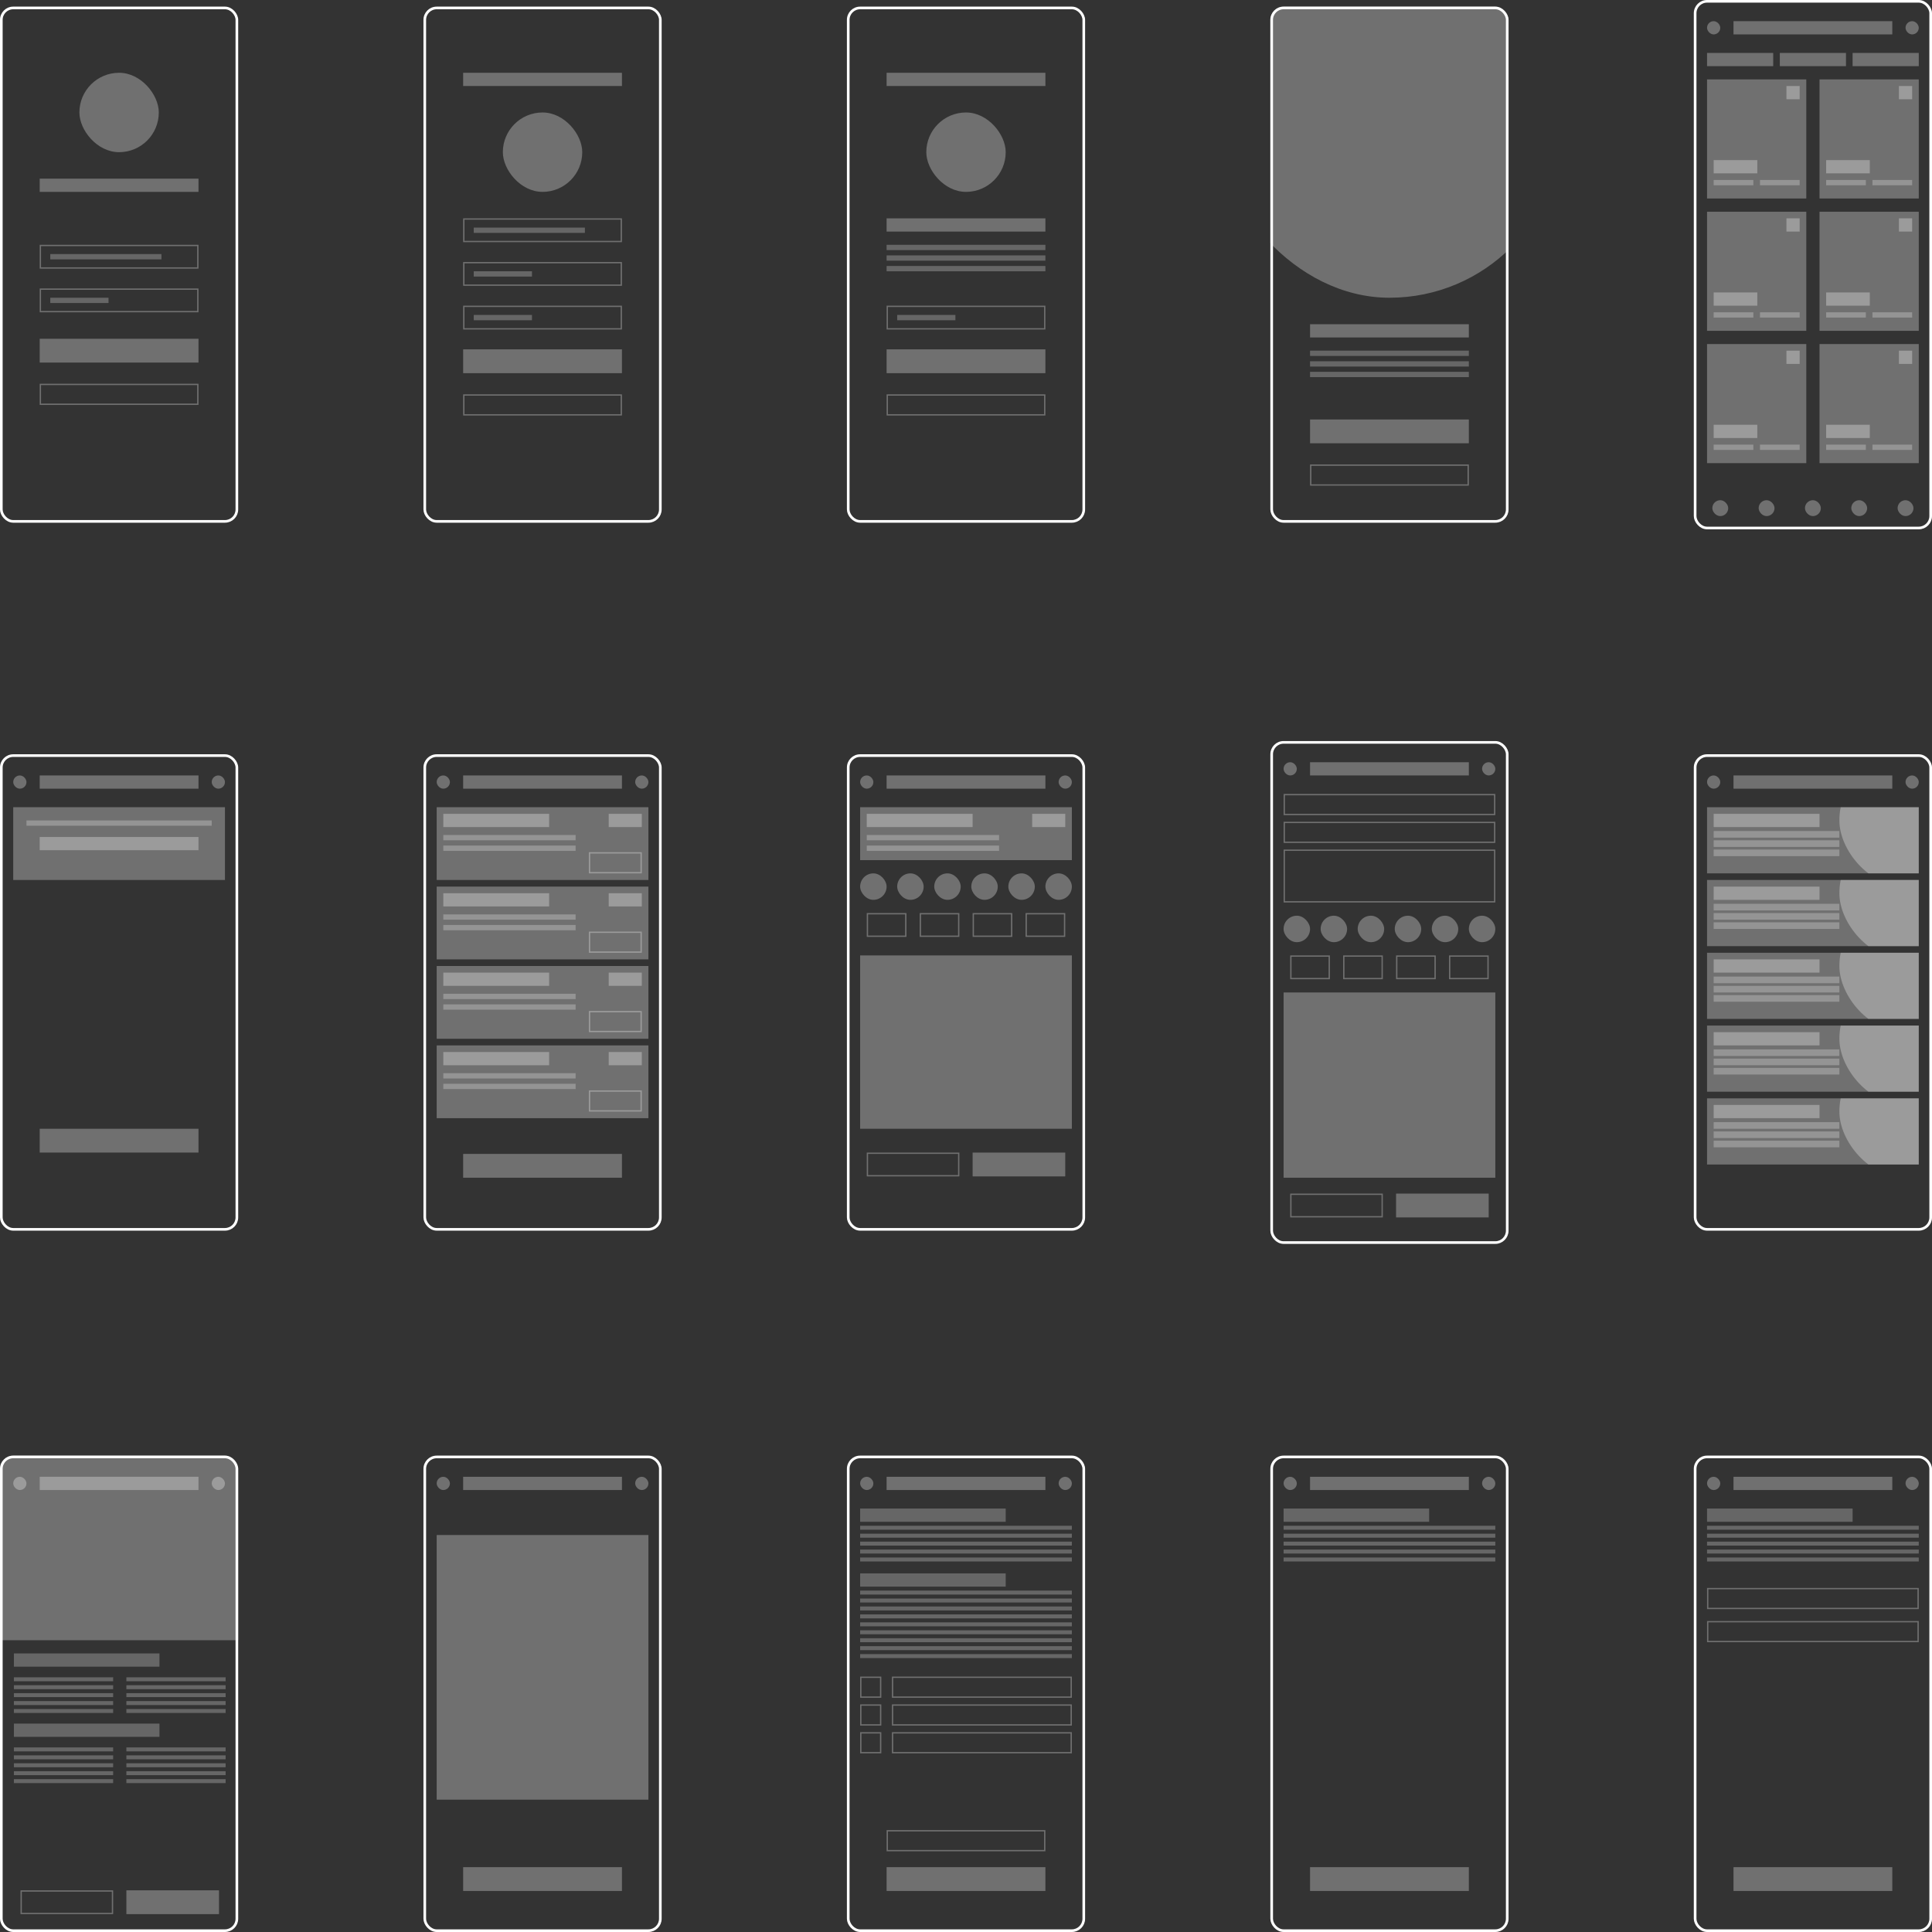<svg width="1460" height="1460" viewBox="0 0 1460 1460" fill="none" xmlns="http://www.w3.org/2000/svg">
<rect x="0" y="0" width="1460" height="1460" fill="#333333" stroke="none"/>
<rect x="1" y="6" width="178" height="388" rx="9" stroke="white" stroke-width="2"/>
<rect x="60" y="55" width="60" height="60" rx="30" fill="white" fill-opacity="0.3"/>
<rect width="120" height="10" transform="translate(30 135)" fill="white" fill-opacity="0.3"/>
<rect width="84" height="4" transform="translate(38 192)" fill="white" fill-opacity="0.25"/>
<rect width="44" height="4" transform="translate(38 225)" fill="white" fill-opacity="0.25"/>
<rect x="30.5" y="185.5" width="119" height="17" stroke="white" stroke-opacity="0.3"/>
<rect x="30.5" y="218.5" width="119" height="17" stroke="white" stroke-opacity="0.3"/>
<rect width="120" height="18" transform="translate(30 256)" fill="white" fill-opacity="0.3"/>
<rect x="30.5" y="290.5" width="119" height="15" stroke="white" stroke-opacity="0.3"/>
<rect x="321" y="6" width="178" height="388" rx="9" stroke="white" stroke-width="2"/>
<rect x="380" y="85" width="60" height="60" rx="30" fill="white" fill-opacity="0.3"/>
<rect width="120" height="10" transform="translate(350 55)" fill="white" fill-opacity="0.3"/>
<rect width="84" height="4" transform="translate(358 172)" fill="white" fill-opacity="0.25"/>
<rect x="350.5" y="165.5" width="119" height="17" stroke="white" stroke-opacity="0.3"/>
<rect width="44" height="4" transform="translate(358 205)" fill="white" fill-opacity="0.25"/>
<rect x="350.5" y="198.5" width="119" height="17" stroke="white" stroke-opacity="0.3"/>
<rect width="44" height="4" transform="translate(358 238)" fill="white" fill-opacity="0.25"/>
<rect x="350.5" y="231.5" width="119" height="17" stroke="white" stroke-opacity="0.3"/>
<rect width="120" height="18" transform="translate(350 264)" fill="white" fill-opacity="0.3"/>
<rect x="350.5" y="298.5" width="119" height="15" stroke="white" stroke-opacity="0.3"/>
<rect x="641" y="6" width="178" height="388" rx="9" stroke="white" stroke-width="2"/>
<rect x="700" y="85" width="60" height="60" rx="30" fill="white" fill-opacity="0.3"/>
<rect width="120" height="10" transform="translate(670 55)" fill="white" fill-opacity="0.3"/>
<rect width="44" height="4" transform="translate(678 238)" fill="white" fill-opacity="0.25"/>
<rect x="670.5" y="231.5" width="119" height="17" stroke="white" stroke-opacity="0.3"/>
<rect width="120" height="18" transform="translate(670 264)" fill="white" fill-opacity="0.3"/>
<rect x="670.5" y="298.5" width="119" height="15" stroke="white" stroke-opacity="0.3"/>
<rect width="120" height="10" transform="translate(670 165)" fill="white" fill-opacity="0.3"/>
<rect width="120" height="4" transform="translate(670 185)" fill="white" fill-opacity="0.25"/>
<rect width="120" height="4" transform="translate(670 193)" fill="white" fill-opacity="0.25"/>
<rect width="120" height="4" transform="translate(670 201)" fill="white" fill-opacity="0.25"/>
<g clip-path="url(#clip0_31_11967)">
<rect x="920" y="-35" width="260" height="260" rx="130" fill="white" fill-opacity="0.3"/>
<rect width="120" height="18" transform="translate(990 317)" fill="white" fill-opacity="0.3"/>
<rect x="990.5" y="351.5" width="119" height="15" stroke="white" stroke-opacity="0.3"/>
<rect width="120" height="10" transform="translate(990 245)" fill="white" fill-opacity="0.3"/>
<rect width="120" height="4" transform="translate(990 265)" fill="white" fill-opacity="0.25"/>
<rect width="120" height="4" transform="translate(990 273)" fill="white" fill-opacity="0.25"/>
<rect width="120" height="4" transform="translate(990 281)" fill="white" fill-opacity="0.25"/>
</g>
<rect x="961" y="6" width="178" height="388" rx="9" stroke="white" stroke-width="2"/>
<rect x="1281" y="1" width="178" height="398" rx="9" stroke="white" stroke-width="2"/>
<rect x="1290" y="16" width="10" height="10" rx="5" fill="white" fill-opacity="0.3"/>
<rect width="120" height="10" transform="translate(1310 16)" fill="white" fill-opacity="0.3"/>
<rect x="1440" y="16" width="10" height="10" rx="5" fill="white" fill-opacity="0.3"/>
<rect x="1294" y="378" width="12" height="12" rx="6" fill="white" fill-opacity="0.3"/>
<rect x="1329" y="378" width="12" height="12" rx="6" fill="white" fill-opacity="0.3"/>
<rect x="1364" y="378" width="12" height="12" rx="6" fill="white" fill-opacity="0.3"/>
<rect x="1399" y="378" width="12" height="12" rx="6" fill="white" fill-opacity="0.3"/>
<rect x="1434" y="378" width="12" height="12" rx="6" fill="white" fill-opacity="0.3"/>
<rect width="50" height="10" transform="translate(1290 40)" fill="white" fill-opacity="0.3"/>
<rect width="50" height="10" transform="translate(1345 40)" fill="white" fill-opacity="0.3"/>
<rect width="50" height="10" transform="translate(1400 40)" fill="white" fill-opacity="0.3"/>
<rect width="75" height="90" transform="translate(1290 60)" fill="white" fill-opacity="0.3"/>
<rect width="33" height="10" transform="translate(1295 121)" fill="white" fill-opacity="0.3"/>
<rect width="30" height="4" transform="translate(1295 136)" fill="white" fill-opacity="0.25"/>
<rect width="30" height="4" transform="translate(1330 136)" fill="white" fill-opacity="0.25"/>
<rect width="10" height="10" transform="translate(1350 65)" fill="white" fill-opacity="0.3"/>
<rect width="75" height="90" transform="translate(1290 160)" fill="white" fill-opacity="0.3"/>
<rect width="33" height="10" transform="translate(1295 221)" fill="white" fill-opacity="0.3"/>
<rect width="30" height="4" transform="translate(1295 236)" fill="white" fill-opacity="0.25"/>
<rect width="30" height="4" transform="translate(1330 236)" fill="white" fill-opacity="0.25"/>
<rect width="10" height="10" transform="translate(1350 165)" fill="white" fill-opacity="0.3"/>
<rect width="75" height="90" transform="translate(1290 260)" fill="white" fill-opacity="0.3"/>
<rect width="33" height="10" transform="translate(1295 321)" fill="white" fill-opacity="0.3"/>
<rect width="30" height="4" transform="translate(1295 336)" fill="white" fill-opacity="0.25"/>
<rect width="30" height="4" transform="translate(1330 336)" fill="white" fill-opacity="0.25"/>
<rect width="10" height="10" transform="translate(1350 265)" fill="white" fill-opacity="0.3"/>
<rect width="75" height="90" transform="translate(1375 60)" fill="white" fill-opacity="0.3"/>
<rect width="33" height="10" transform="translate(1380 121)" fill="white" fill-opacity="0.3"/>
<rect width="30" height="4" transform="translate(1380 136)" fill="white" fill-opacity="0.25"/>
<rect width="30" height="4" transform="translate(1415 136)" fill="white" fill-opacity="0.25"/>
<rect width="10" height="10" transform="translate(1435 65)" fill="white" fill-opacity="0.3"/>
<rect width="75" height="90" transform="translate(1375 160)" fill="white" fill-opacity="0.3"/>
<rect width="33" height="10" transform="translate(1380 221)" fill="white" fill-opacity="0.3"/>
<rect width="30" height="4" transform="translate(1380 236)" fill="white" fill-opacity="0.25"/>
<rect width="30" height="4" transform="translate(1415 236)" fill="white" fill-opacity="0.25"/>
<rect width="10" height="10" transform="translate(1435 165)" fill="white" fill-opacity="0.3"/>
<rect width="75" height="90" transform="translate(1375 260)" fill="white" fill-opacity="0.3"/>
<rect width="33" height="10" transform="translate(1380 321)" fill="white" fill-opacity="0.3"/>
<rect width="30" height="4" transform="translate(1380 336)" fill="white" fill-opacity="0.25"/>
<rect width="30" height="4" transform="translate(1415 336)" fill="white" fill-opacity="0.25"/>
<rect width="10" height="10" transform="translate(1435 265)" fill="white" fill-opacity="0.3"/>
<rect x="1" y="571" width="178" height="358" rx="9" stroke="white" stroke-width="2"/>
<rect width="160" height="55" transform="translate(10 610)" fill="white" fill-opacity="0.3"/>
<rect width="120" height="10" transform="translate(30 632.5)" fill="white" fill-opacity="0.3"/>
<rect width="140" height="4" transform="translate(20 620)" fill="white" fill-opacity="0.25"/>
<rect x="10" y="586" width="10" height="10" rx="5" fill="white" fill-opacity="0.3"/>
<rect width="120" height="10" transform="translate(30 586)" fill="white" fill-opacity="0.3"/>
<rect x="160" y="586" width="10" height="10" rx="5" fill="white" fill-opacity="0.3"/>
<rect width="120" height="18" transform="translate(30 853)" fill="white" fill-opacity="0.3"/>
<rect x="321" y="571" width="178" height="358" rx="9" stroke="white" stroke-width="2"/>
<rect width="160" height="55" transform="translate(330 610)" fill="white" fill-opacity="0.3"/>
<rect width="80" height="10" transform="translate(335 615)" fill="white" fill-opacity="0.3"/>
<rect width="25" height="10" transform="translate(460 615)" fill="white" fill-opacity="0.3"/>
<rect width="100" height="4" transform="translate(335 631)" fill="white" fill-opacity="0.25"/>
<rect width="100" height="4" transform="translate(335 639)" fill="white" fill-opacity="0.25"/>
<rect x="445.5" y="644.5" width="39" height="15" stroke="white" stroke-opacity="0.3"/>
<rect width="160" height="55" transform="translate(330 670)" fill="white" fill-opacity="0.3"/>
<rect width="80" height="10" transform="translate(335 675)" fill="white" fill-opacity="0.3"/>
<rect width="25" height="10" transform="translate(460 675)" fill="white" fill-opacity="0.3"/>
<rect width="100" height="4" transform="translate(335 691)" fill="white" fill-opacity="0.25"/>
<rect width="100" height="4" transform="translate(335 699)" fill="white" fill-opacity="0.25"/>
<rect x="445.5" y="704.5" width="39" height="15" stroke="white" stroke-opacity="0.3"/>
<rect width="160" height="55" transform="translate(330 730)" fill="white" fill-opacity="0.3"/>
<rect width="80" height="10" transform="translate(335 735)" fill="white" fill-opacity="0.3"/>
<rect width="25" height="10" transform="translate(460 735)" fill="white" fill-opacity="0.3"/>
<rect width="100" height="4" transform="translate(335 751)" fill="white" fill-opacity="0.25"/>
<rect width="100" height="4" transform="translate(335 759)" fill="white" fill-opacity="0.25"/>
<rect x="445.5" y="764.5" width="39" height="15" stroke="white" stroke-opacity="0.3"/>
<rect width="160" height="55" transform="translate(330 790)" fill="white" fill-opacity="0.3"/>
<rect width="80" height="10" transform="translate(335 795)" fill="white" fill-opacity="0.3"/>
<rect width="25" height="10" transform="translate(460 795)" fill="white" fill-opacity="0.3"/>
<rect width="100" height="4" transform="translate(335 811)" fill="white" fill-opacity="0.25"/>
<rect width="100" height="4" transform="translate(335 819)" fill="white" fill-opacity="0.25"/>
<rect x="445.5" y="824.5" width="39" height="15" stroke="white" stroke-opacity="0.3"/>
<rect x="330" y="586" width="10" height="10" rx="5" fill="white" fill-opacity="0.3"/>
<rect width="120" height="10" transform="translate(350 586)" fill="white" fill-opacity="0.3"/>
<rect x="480" y="586" width="10" height="10" rx="5" fill="white" fill-opacity="0.3"/>
<rect width="120" height="18" transform="translate(350 872)" fill="white" fill-opacity="0.3"/>
<rect x="641" y="571" width="178" height="358" rx="9" stroke="white" stroke-width="2"/>
<rect width="160" height="40" transform="translate(650 610)" fill="white" fill-opacity="0.3"/>
<rect width="80" height="10" transform="translate(655 615)" fill="white" fill-opacity="0.3"/>
<rect width="25" height="10" transform="translate(780 615)" fill="white" fill-opacity="0.3"/>
<rect width="100" height="4" transform="translate(655 631)" fill="white" fill-opacity="0.25"/>
<rect width="100" height="4" transform="translate(655 639)" fill="white" fill-opacity="0.25"/>
<rect width="160" height="131" transform="translate(650 722)" fill="white" fill-opacity="0.3"/>
<rect x="655.5" y="690.5" width="29" height="17" stroke="white" stroke-opacity="0.3"/>
<rect x="695.5" y="690.5" width="29" height="17" stroke="white" stroke-opacity="0.3"/>
<rect x="735.5" y="690.5" width="29" height="17" stroke="white" stroke-opacity="0.3"/>
<rect x="775.5" y="690.5" width="29" height="17" stroke="white" stroke-opacity="0.3"/>
<rect x="650" y="586" width="10" height="10" rx="5" fill="white" fill-opacity="0.3"/>
<rect width="120" height="10" transform="translate(670 586)" fill="white" fill-opacity="0.3"/>
<rect x="800" y="586" width="10" height="10" rx="5" fill="white" fill-opacity="0.3"/>
<rect x="650" y="660" width="20" height="20" rx="10" fill="white" fill-opacity="0.3"/>
<rect x="678" y="660" width="20" height="20" rx="10" fill="white" fill-opacity="0.3"/>
<rect x="706" y="660" width="20" height="20" rx="10" fill="white" fill-opacity="0.3"/>
<rect x="734" y="660" width="20" height="20" rx="10" fill="white" fill-opacity="0.3"/>
<rect x="762" y="660" width="20" height="20" rx="10" fill="white" fill-opacity="0.3"/>
<rect x="790" y="660" width="20" height="20" rx="10" fill="white" fill-opacity="0.3"/>
<rect x="655.5" y="871.5" width="69" height="17" stroke="white" stroke-opacity="0.3"/>
<rect width="70" height="18" transform="translate(735 871)" fill="white" fill-opacity="0.3"/>
<rect x="961" y="561" width="178" height="378" rx="9" stroke="white" stroke-width="2"/>
<rect x="970.5" y="600.5" width="159" height="15" stroke="white" stroke-opacity="0.3"/>
<rect x="970.5" y="621.5" width="159" height="15" stroke="white" stroke-opacity="0.3"/>
<rect x="970.5" y="642.5" width="159" height="39" stroke="white" stroke-opacity="0.3"/>
<rect x="975.5" y="722.5" width="29" height="17" stroke="white" stroke-opacity="0.3"/>
<rect x="1015.5" y="722.5" width="29" height="17" stroke="white" stroke-opacity="0.3"/>
<rect x="1055.5" y="722.5" width="29" height="17" stroke="white" stroke-opacity="0.3"/>
<rect x="1095.5" y="722.5" width="29" height="17" stroke="white" stroke-opacity="0.3"/>
<rect x="970" y="576" width="10" height="10" rx="5" fill="white" fill-opacity="0.3"/>
<rect width="120" height="10" transform="translate(990 576)" fill="white" fill-opacity="0.3"/>
<rect x="1120" y="576" width="10" height="10" rx="5" fill="white" fill-opacity="0.3"/>
<rect x="970" y="692" width="20" height="20" rx="10" fill="white" fill-opacity="0.3"/>
<rect x="998" y="692" width="20" height="20" rx="10" fill="white" fill-opacity="0.3"/>
<rect x="1026" y="692" width="20" height="20" rx="10" fill="white" fill-opacity="0.3"/>
<rect x="1054" y="692" width="20" height="20" rx="10" fill="white" fill-opacity="0.3"/>
<rect x="1082" y="692" width="20" height="20" rx="10" fill="white" fill-opacity="0.3"/>
<rect x="1110" y="692" width="20" height="20" rx="10" fill="white" fill-opacity="0.3"/>
<rect x="975.5" y="902.5" width="69" height="17" stroke="white" stroke-opacity="0.3"/>
<rect width="70" height="18" transform="translate(1055 902)" fill="white" fill-opacity="0.3"/>
<rect width="160" height="140" transform="translate(970 750)" fill="white" fill-opacity="0.3"/>
<rect x="1281" y="571" width="178" height="358" rx="9" stroke="white" stroke-width="2"/>
<rect x="1290" y="586" width="10" height="10" rx="5" fill="white" fill-opacity="0.3"/>
<rect width="120" height="10" transform="translate(1310 586)" fill="white" fill-opacity="0.3"/>
<rect x="1440" y="586" width="10" height="10" rx="5" fill="white" fill-opacity="0.3"/>
<g clip-path="url(#clip1_31_11967)">
<rect width="160" height="50" transform="translate(1290 610)" fill="white" fill-opacity="0.3"/>
<rect x="1390" y="570" width="100" height="100" rx="50" fill="white" fill-opacity="0.3"/>
<rect width="80" height="10" transform="translate(1295 615)" fill="white" fill-opacity="0.3"/>
<rect width="95" height="5" transform="translate(1295 628)" fill="white" fill-opacity="0.25"/>
<rect width="95" height="5" transform="translate(1295 635)" fill="white" fill-opacity="0.25"/>
<rect width="95" height="5" transform="translate(1295 642)" fill="white" fill-opacity="0.25"/>
</g>
<g clip-path="url(#clip2_31_11967)">
<rect width="160" height="50" transform="translate(1290 665)" fill="white" fill-opacity="0.3"/>
<rect x="1390" y="625" width="100" height="100" rx="50" fill="white" fill-opacity="0.3"/>
<rect width="80" height="10" transform="translate(1295 670)" fill="white" fill-opacity="0.3"/>
<rect width="95" height="5" transform="translate(1295 683)" fill="white" fill-opacity="0.25"/>
<rect width="95" height="5" transform="translate(1295 690)" fill="white" fill-opacity="0.25"/>
<rect width="95" height="5" transform="translate(1295 697)" fill="white" fill-opacity="0.25"/>
</g>
<g clip-path="url(#clip3_31_11967)">
<rect width="160" height="50" transform="translate(1290 720)" fill="white" fill-opacity="0.3"/>
<rect x="1390" y="680" width="100" height="100" rx="50" fill="white" fill-opacity="0.3"/>
<rect width="80" height="10" transform="translate(1295 725)" fill="white" fill-opacity="0.3"/>
<rect width="95" height="5" transform="translate(1295 738)" fill="white" fill-opacity="0.25"/>
<rect width="95" height="5" transform="translate(1295 745)" fill="white" fill-opacity="0.25"/>
<rect width="95" height="5" transform="translate(1295 752)" fill="white" fill-opacity="0.25"/>
</g>
<g clip-path="url(#clip4_31_11967)">
<rect width="160" height="50" transform="translate(1290 775)" fill="white" fill-opacity="0.3"/>
<rect x="1390" y="735" width="100" height="100" rx="50" fill="white" fill-opacity="0.3"/>
<rect width="80" height="10" transform="translate(1295 780)" fill="white" fill-opacity="0.3"/>
<rect width="95" height="5" transform="translate(1295 793)" fill="white" fill-opacity="0.25"/>
<rect width="95" height="5" transform="translate(1295 800)" fill="white" fill-opacity="0.25"/>
<rect width="95" height="5" transform="translate(1295 807)" fill="white" fill-opacity="0.25"/>
</g>
<g clip-path="url(#clip5_31_11967)">
<rect width="160" height="50" transform="translate(1290 830)" fill="white" fill-opacity="0.3"/>
<rect x="1390" y="790" width="100" height="100" rx="50" fill="white" fill-opacity="0.3"/>
<rect width="80" height="10" transform="translate(1295 835)" fill="white" fill-opacity="0.3"/>
<rect width="95" height="5" transform="translate(1295 848)" fill="white" fill-opacity="0.25"/>
<rect width="95" height="5" transform="translate(1295 855)" fill="white" fill-opacity="0.25"/>
<rect width="95" height="5" transform="translate(1295 862)" fill="white" fill-opacity="0.25"/>
</g>
<g clip-path="url(#clip6_31_11967)">
<rect x="10" y="1116" width="10" height="10" rx="5" fill="white" fill-opacity="0.3"/>
<rect width="120" height="10" transform="translate(30 1116)" fill="white" fill-opacity="0.3"/>
<rect x="160" y="1116" width="10" height="10" rx="5" fill="white" fill-opacity="0.3"/>
<rect width="180" height="140" transform="translate(0.5 1099.5)" fill="white" fill-opacity="0.3"/>
<rect width="110" height="10" transform="translate(10.5 1249.5)" fill="white" fill-opacity="0.25"/>
<rect width="75" height="3" transform="translate(10.5 1267.5)" fill="white" fill-opacity="0.25"/>
<rect width="75" height="3" transform="translate(95.5 1267.5)" fill="white" fill-opacity="0.25"/>
<rect width="75" height="3" transform="translate(10.5 1273.5)" fill="white" fill-opacity="0.25"/>
<rect width="75" height="3" transform="translate(95.5 1273.5)" fill="white" fill-opacity="0.25"/>
<rect width="75" height="3" transform="translate(10.5 1279.5)" fill="white" fill-opacity="0.25"/>
<rect width="75" height="3" transform="translate(95.5 1279.5)" fill="white" fill-opacity="0.25"/>
<rect width="75" height="3" transform="translate(10.5 1285.5)" fill="white" fill-opacity="0.25"/>
<rect width="75" height="3" transform="translate(95.5 1285.5)" fill="white" fill-opacity="0.25"/>
<rect width="75" height="3" transform="translate(10.5 1291.5)" fill="white" fill-opacity="0.25"/>
<rect width="75" height="3" transform="translate(95.5 1291.5)" fill="white" fill-opacity="0.25"/>
<rect width="110" height="10" transform="translate(10.5 1302.5)" fill="white" fill-opacity="0.25"/>
<rect width="75" height="3" transform="translate(10.5 1320.5)" fill="white" fill-opacity="0.25"/>
<rect width="75" height="3" transform="translate(95.5 1320.5)" fill="white" fill-opacity="0.25"/>
<rect width="75" height="3" transform="translate(10.5 1326.5)" fill="white" fill-opacity="0.25"/>
<rect width="75" height="3" transform="translate(95.5 1326.5)" fill="white" fill-opacity="0.25"/>
<rect width="75" height="3" transform="translate(10.5 1332.5)" fill="white" fill-opacity="0.25"/>
<rect width="75" height="3" transform="translate(95.5 1332.5)" fill="white" fill-opacity="0.25"/>
<rect width="75" height="3" transform="translate(10.5 1338.5)" fill="white" fill-opacity="0.25"/>
<rect width="75" height="3" transform="translate(95.5 1338.5)" fill="white" fill-opacity="0.25"/>
<rect width="75" height="3" transform="translate(10.5 1344.5)" fill="white" fill-opacity="0.25"/>
<rect width="75" height="3" transform="translate(95.5 1344.5)" fill="white" fill-opacity="0.25"/>
<rect x="16" y="1429" width="69" height="17" stroke="white" stroke-opacity="0.3"/>
<rect width="70" height="18" transform="translate(95.5 1428.5)" fill="white" fill-opacity="0.3"/>
</g>
<rect x="1" y="1101" width="178" height="358" rx="9" stroke="white" stroke-width="2"/>
<rect x="321" y="1101" width="178" height="358" rx="9" stroke="white" stroke-width="2"/>
<rect x="330" y="1116" width="10" height="10" rx="5" fill="white" fill-opacity="0.3"/>
<rect width="120" height="10" transform="translate(350 1116)" fill="white" fill-opacity="0.3"/>
<rect x="480" y="1116" width="10" height="10" rx="5" fill="white" fill-opacity="0.3"/>
<rect width="160" height="200" transform="translate(330 1160)" fill="white" fill-opacity="0.3"/>
<rect width="120" height="18" transform="translate(350 1411)" fill="white" fill-opacity="0.3"/>
<rect x="641" y="1101" width="178" height="358" rx="9" stroke="white" stroke-width="2"/>
<rect x="650" y="1116" width="10" height="10" rx="5" fill="white" fill-opacity="0.3"/>
<rect width="120" height="10" transform="translate(670 1116)" fill="white" fill-opacity="0.3"/>
<rect x="800" y="1116" width="10" height="10" rx="5" fill="white" fill-opacity="0.3"/>
<rect width="120" height="18" transform="translate(670 1411)" fill="white" fill-opacity="0.3"/>
<rect x="670.5" y="1383.5" width="119" height="15" stroke="white" stroke-opacity="0.3"/>
<rect width="110" height="10" transform="translate(650 1140)" fill="white" fill-opacity="0.25"/>
<rect width="160" height="3" transform="translate(650 1153)" fill="white" fill-opacity="0.25"/>
<rect width="160" height="3" transform="translate(650 1159)" fill="white" fill-opacity="0.25"/>
<rect width="160" height="3" transform="translate(650 1165)" fill="white" fill-opacity="0.25"/>
<rect width="160" height="3" transform="translate(650 1171)" fill="white" fill-opacity="0.25"/>
<rect width="160" height="3" transform="translate(650 1177)" fill="white" fill-opacity="0.25"/>
<rect width="110" height="10" transform="translate(650 1189)" fill="white" fill-opacity="0.25"/>
<rect width="160" height="3" transform="translate(650 1202)" fill="white" fill-opacity="0.25"/>
<rect width="160" height="3" transform="translate(650 1208)" fill="white" fill-opacity="0.25"/>
<rect width="160" height="3" transform="translate(650 1214)" fill="white" fill-opacity="0.25"/>
<rect width="160" height="3" transform="translate(650 1220)" fill="white" fill-opacity="0.25"/>
<rect width="160" height="3" transform="translate(650 1226)" fill="white" fill-opacity="0.25"/>
<rect width="160" height="3" transform="translate(650 1232)" fill="white" fill-opacity="0.25"/>
<rect width="160" height="3" transform="translate(650 1238)" fill="white" fill-opacity="0.25"/>
<rect width="160" height="3" transform="translate(650 1244)" fill="white" fill-opacity="0.25"/>
<rect width="160" height="3" transform="translate(650 1250)" fill="white" fill-opacity="0.25"/>
<rect x="650.5" y="1267.5" width="15" height="15" stroke="white" stroke-opacity="0.3"/>
<rect x="674.5" y="1267.5" width="135" height="15" stroke="white" stroke-opacity="0.3"/>
<rect x="650.5" y="1288.5" width="15" height="15" stroke="white" stroke-opacity="0.3"/>
<rect x="674.5" y="1288.5" width="135" height="15" stroke="white" stroke-opacity="0.3"/>
<rect x="650.5" y="1309.5" width="15" height="15" stroke="white" stroke-opacity="0.3"/>
<rect x="674.5" y="1309.5" width="135" height="15" stroke="white" stroke-opacity="0.3"/>
<rect x="961" y="1101" width="178" height="358" rx="9" stroke="white" stroke-width="2"/>
<rect x="970" y="1116" width="10" height="10" rx="5" fill="white" fill-opacity="0.3"/>
<rect width="120" height="10" transform="translate(990 1116)" fill="white" fill-opacity="0.3"/>
<rect x="1120" y="1116" width="10" height="10" rx="5" fill="white" fill-opacity="0.3"/>
<rect width="120" height="18" transform="translate(990 1411)" fill="white" fill-opacity="0.3"/>
<rect width="110" height="10" transform="translate(970 1140)" fill="white" fill-opacity="0.25"/>
<rect width="160" height="3" transform="translate(970 1153)" fill="white" fill-opacity="0.25"/>
<rect width="160" height="3" transform="translate(970 1159)" fill="white" fill-opacity="0.25"/>
<rect width="160" height="3" transform="translate(970 1165)" fill="white" fill-opacity="0.25"/>
<rect width="160" height="3" transform="translate(970 1171)" fill="white" fill-opacity="0.25"/>
<rect width="160" height="3" transform="translate(970 1177)" fill="white" fill-opacity="0.25"/>
<rect x="1281" y="1101" width="178" height="358" rx="9" stroke="white" stroke-width="2"/>
<rect x="1290" y="1116" width="10" height="10" rx="5" fill="white" fill-opacity="0.3"/>
<rect width="120" height="10" transform="translate(1310 1116)" fill="white" fill-opacity="0.3"/>
<rect x="1440" y="1116" width="10" height="10" rx="5" fill="white" fill-opacity="0.3"/>
<rect width="120" height="18" transform="translate(1310 1411)" fill="white" fill-opacity="0.3"/>
<rect width="110" height="10" transform="translate(1290 1140)" fill="white" fill-opacity="0.25"/>
<rect width="160" height="3" transform="translate(1290 1153)" fill="white" fill-opacity="0.25"/>
<rect width="160" height="3" transform="translate(1290 1159)" fill="white" fill-opacity="0.25"/>
<rect width="160" height="3" transform="translate(1290 1165)" fill="white" fill-opacity="0.25"/>
<rect width="160" height="3" transform="translate(1290 1171)" fill="white" fill-opacity="0.25"/>
<rect width="160" height="3" transform="translate(1290 1177)" fill="white" fill-opacity="0.25"/>
<rect x="1290.5" y="1200.5" width="159" height="15" stroke="white" stroke-opacity="0.3"/>
<rect x="1290.5" y="1225.5" width="159" height="15" stroke="white" stroke-opacity="0.3"/>
<defs>
<clipPath id="clip0_31_11967">
<rect x="960" y="5" width="180" height="390" rx="10" fill="white"/>
</clipPath>
<clipPath id="clip1_31_11967">
<rect width="160" height="50" fill="white" transform="translate(1290 610)"/>
</clipPath>
<clipPath id="clip2_31_11967">
<rect width="160" height="50" fill="white" transform="translate(1290 665)"/>
</clipPath>
<clipPath id="clip3_31_11967">
<rect width="160" height="50" fill="white" transform="translate(1290 720)"/>
</clipPath>
<clipPath id="clip4_31_11967">
<rect width="160" height="50" fill="white" transform="translate(1290 775)"/>
</clipPath>
<clipPath id="clip5_31_11967">
<rect width="160" height="50" fill="white" transform="translate(1290 830)"/>
</clipPath>
<clipPath id="clip6_31_11967">
<rect y="1100" width="180" height="360" rx="10" fill="white"/>
</clipPath>
</defs>
</svg>
